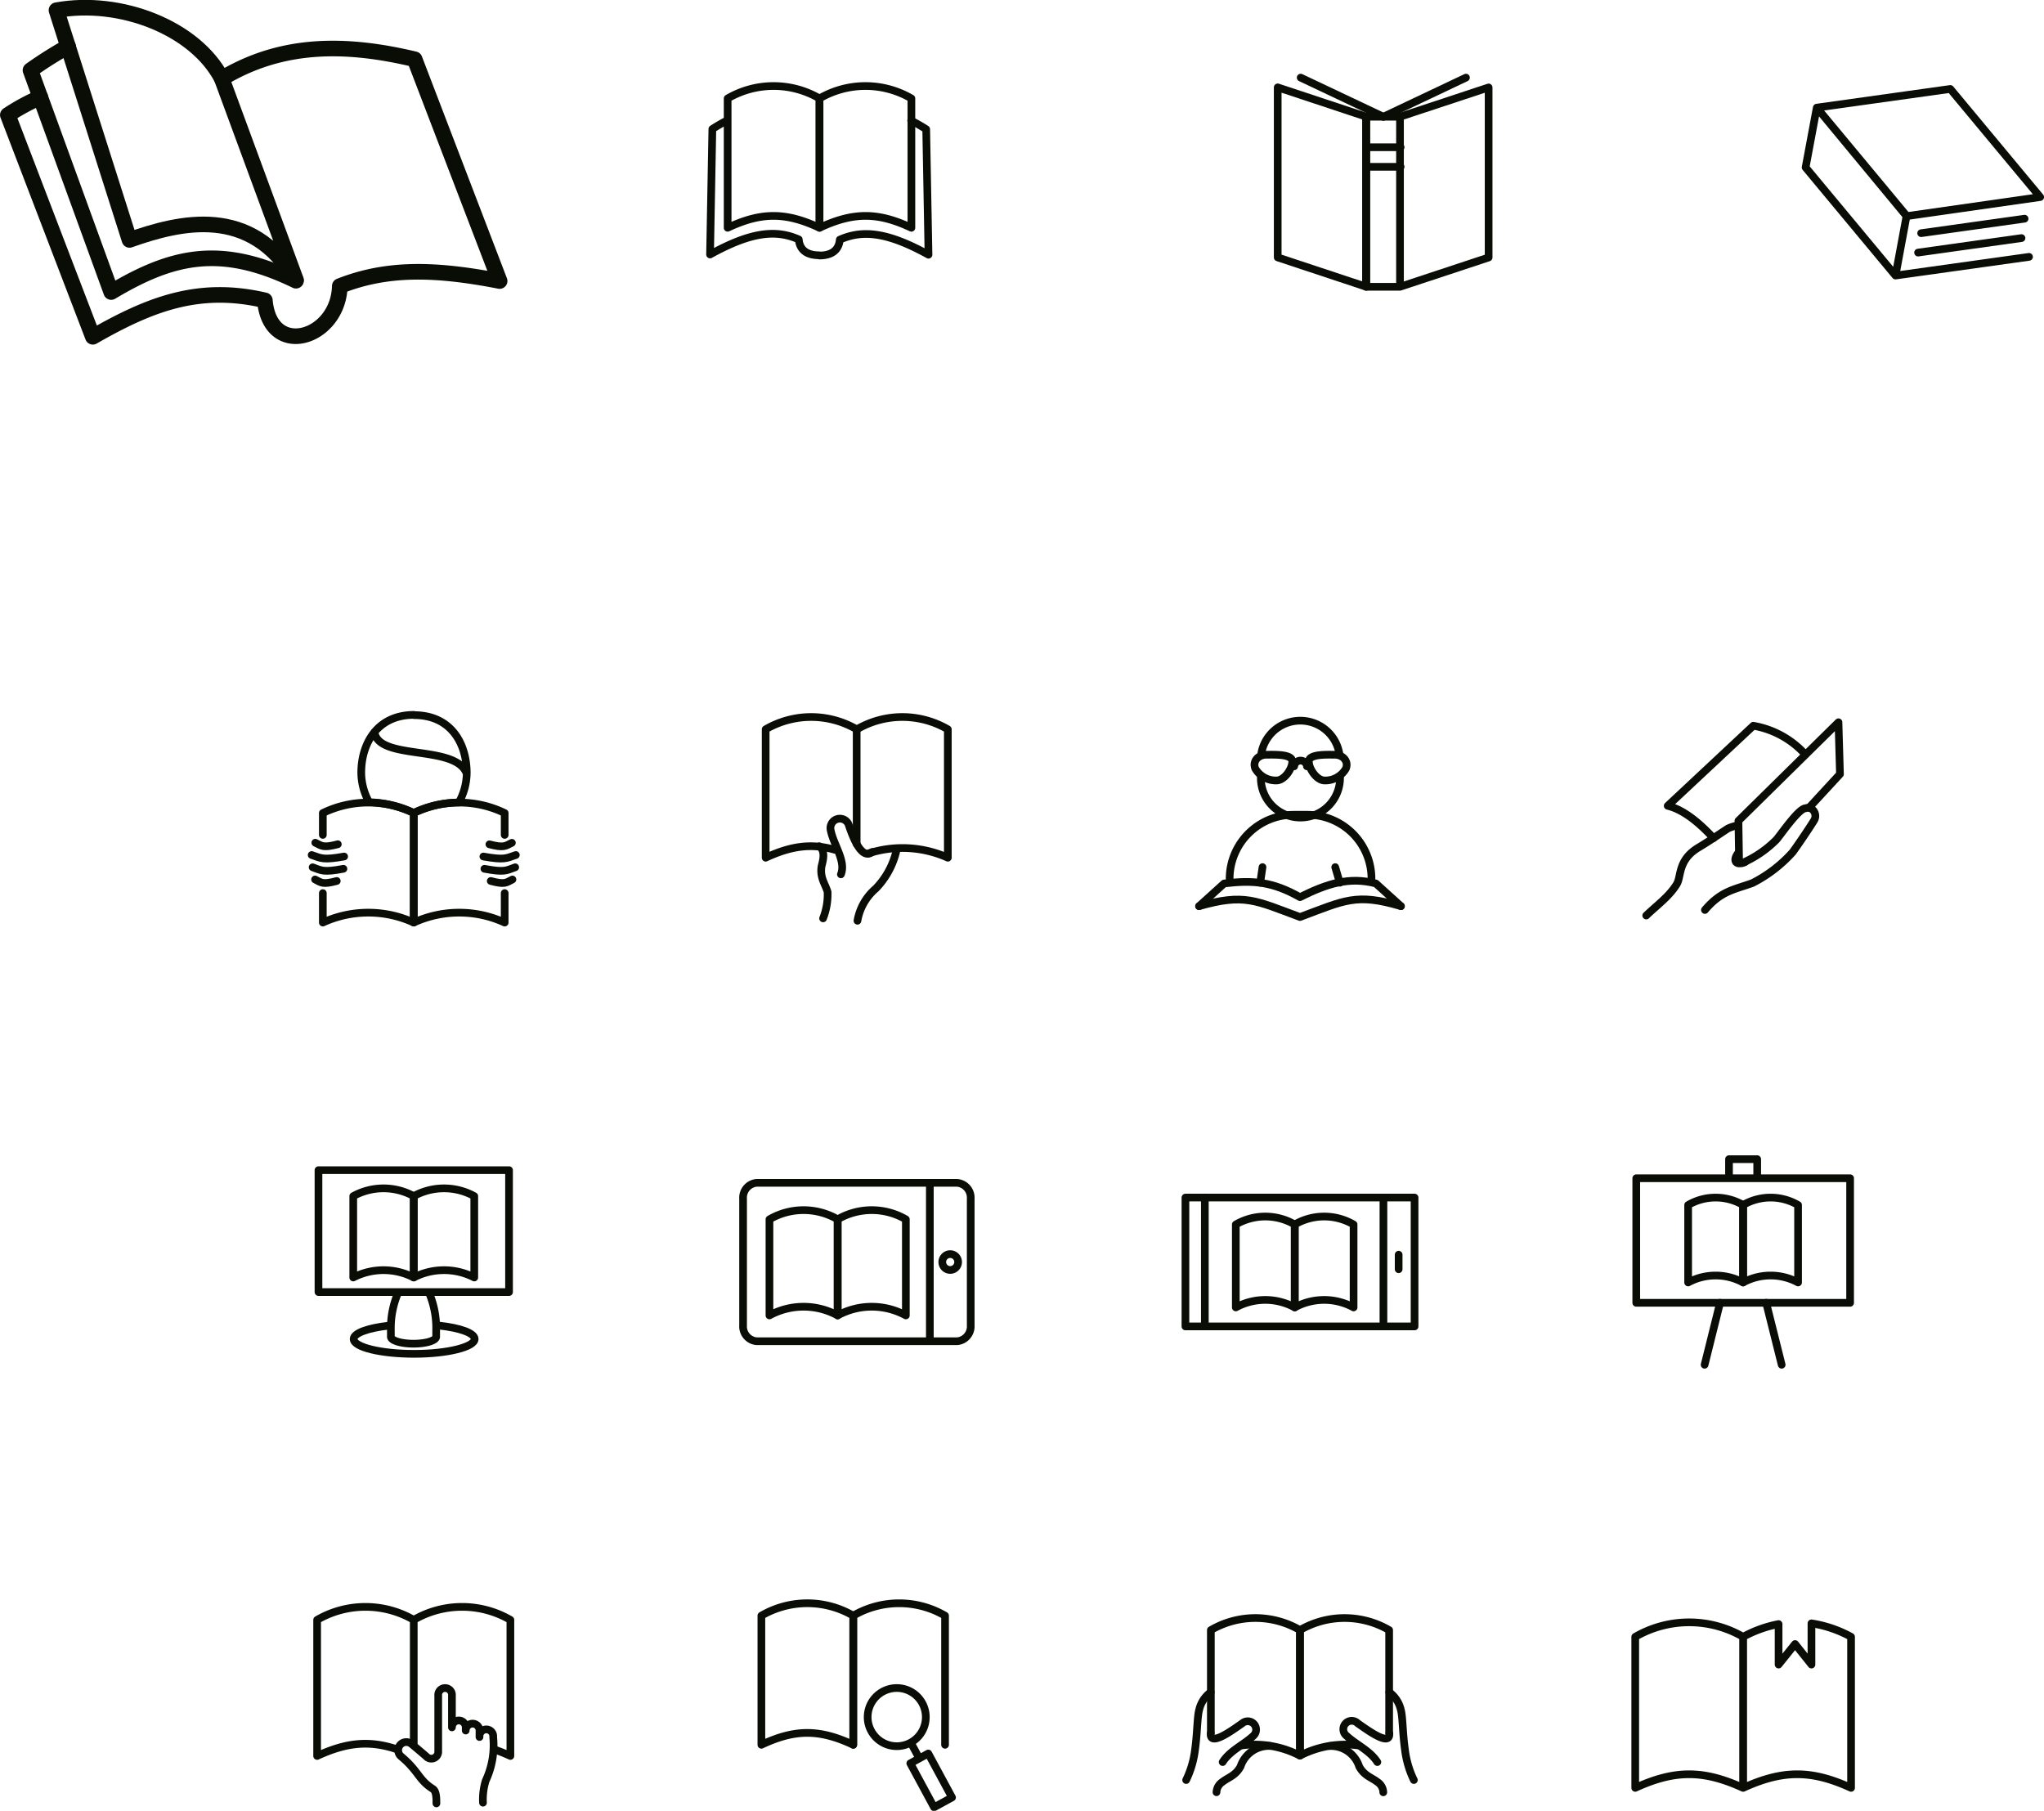 <svg xmlns="http://www.w3.org/2000/svg" viewBox="0 0 258.07 228.62"><defs><style>.cls-1,.cls-10,.cls-11,.cls-12,.cls-13,.cls-14,.cls-15,.cls-16,.cls-17,.cls-18,.cls-19,.cls-2,.cls-20,.cls-21,.cls-22,.cls-23,.cls-24,.cls-25,.cls-26,.cls-27,.cls-28,.cls-29,.cls-3,.cls-30,.cls-31,.cls-32,.cls-4,.cls-5,.cls-6,.cls-7,.cls-8,.cls-9{fill:none;stroke:#0a0c06;stroke-linecap:round;stroke-linejoin:round;}.cls-1{stroke-width:0.97px;}.cls-2{stroke-width:0.97px;}.cls-3{stroke-width:0.97px;}.cls-4{stroke-width:0.97px;}.cls-5{stroke-width:0.97px;}.cls-6{stroke-width:0.97px;}.cls-7{stroke-width:0.97px;}.cls-8{stroke-width:0.97px;}.cls-9{stroke-width:0.97px;}.cls-10{stroke-width:0.97px;}.cls-11{stroke-width:0.97px;}.cls-12{stroke-width:0.97px;}.cls-13{stroke-width:0.97px;}.cls-14{stroke-width:0.97px;}.cls-15{stroke-width:0.97px;}.cls-16{stroke-width:0.97px;}.cls-17{stroke-width:0.97px;}.cls-18{stroke-width:0.97px;}.cls-19{stroke-width:0.97px;}.cls-20{stroke-width:0.97px;}.cls-21{stroke-width:0.97px;}.cls-22{stroke-width:0.97px;}.cls-23{stroke-width:0.97px;}.cls-24{stroke-width:0.97px;}.cls-25{stroke-width:1.97px;}.cls-26{stroke-width:1.97px;}.cls-27{stroke-width:1.97px;}.cls-28{stroke-width:0.97px;}.cls-29{stroke-width:0.97px;}.cls-30{stroke-width:0.97px;}.cls-31{stroke-width:0.97px;}.cls-32{stroke-width:0.97px;}</style></defs><g id="Layer_1" data-name="Layer 1"><path class="cls-1" d="M225.61,217.37a13.59,13.59,0,0,0-13.62,0v19.07c5-2.29,8.6-2.29,13.62,0V217.37Zm0,0a15.33,15.33,0,0,1,4.48-1.61v5.11l2.08-2.59,2.07,2.59v-5.2a15.08,15.08,0,0,1,5,1.7v19.07c-5-2.29-8.6-2.29-13.62,0V217.37Z" transform="translate(-5.53 -10.71)"/><path class="cls-2" d="M46.29,123.47v3.72a13.78,13.78,0,0,1,11.48,0V113.36a13.14,13.14,0,0,0-11.48,0v2.76" transform="translate(-5.53 -10.71)"/><path class="cls-3" d="M57.81,101c4.7,0,6.65,3.64,6.65,7.31a7.81,7.81,0,0,1-1,3.72,13.61,13.61,0,0,0-5.7,1.32A13.77,13.77,0,0,0,52.14,112a7.78,7.78,0,0,1-1-3.72c0-3.67,2-7.31,6.66-7.31Zm-5,2.12c.47,3.66,10.15,1.56,11.61,5.19m-19.08,8.8c.83.41,1,.67,2.84.19" transform="translate(-5.53 -10.71)"/><path class="cls-3" d="M44.88,118.66c1.21.41,1.41.67,4.1.19" transform="translate(-5.53 -10.71)"/><path class="cls-4" d="M45,120.21c1.14.41,1.33.67,3.89.19" transform="translate(-5.53 -10.71)"/><path class="cls-5" d="M45.31,121.75c.81.41.94.67,2.74.19" transform="translate(-5.53 -10.71)"/><path class="cls-2" d="M69.25,123.47v3.72a13.78,13.78,0,0,0-11.48,0V113.36a13.14,13.14,0,0,1,11.48,0v2.76" transform="translate(-5.53 -10.71)"/><path class="cls-3" d="M70.16,117.12c-.83.41-1,.67-2.84.19" transform="translate(-5.53 -10.71)"/><path class="cls-3" d="M70.66,118.66c-1.21.41-1.41.67-4.1.19" transform="translate(-5.53 -10.71)"/><path class="cls-4" d="M70.58,120.21c-1.14.41-1.33.67-3.89.19" transform="translate(-5.53 -10.71)"/><path class="cls-5" d="M70.23,121.75c-.81.41-.94.67-2.74.19" transform="translate(-5.53 -10.71)"/><path class="cls-6" d="M111.7,121.1c.68-1.65-.94-3.75-1.29-5.57a1.19,1.19,0,0,1,2.32-.54c.52,1.53,1.61,4.33,2.92,3.29" transform="translate(-5.53 -10.71)"/><path class="cls-7" d="M118.72,118.06a10.13,10.13,0,0,1-2.61,4.83,6.91,6.91,0,0,0-2.32,4.07m-4.34-.3a8.26,8.26,0,0,0,.57-3.33c-.28-1-1-1.78-.76-3.26.2-.78.51-1.92-.29-2.52" transform="translate(-5.53 -10.71)"/><path class="cls-8" d="M113.69,117.27l0-14.48a11.41,11.41,0,0,0-11.49,0V119c3.24-1.5,5.79-1.84,8.73-1" transform="translate(-5.53 -10.71)"/><path class="cls-8" d="M113.72,102.79a11.39,11.39,0,0,1,11.48,0V119a14,14,0,0,0-10-.55" transform="translate(-5.53 -10.71)"/><path class="cls-9" d="M213.38,126.3c1.41-1.35,2.84-2.35,3.83-3.92.64-1,.09-3.09,2.83-4.7,1.65-1,2.41-1.56,3.66-2.37a5.09,5.09,0,0,1,1.33-.4m.48,4.76a13.87,13.87,0,0,0,4.27-2.91c.42-.42,2.82-4,3.72-4a.81.81,0,0,1,.8.11,1.07,1.07,0,0,1,.26,1.44c-.61,1-2.13,3.23-2.7,4a17.36,17.36,0,0,1-5.07,3.89c-2.28.84-3.92.95-6,3.4" transform="translate(-5.53 -10.71)"/><path class="cls-10" d="M225.1,119.34l-.08-5,12.63-12.44.19,6.55-3.92,4.25M233.5,106a11.48,11.48,0,0,0-6.6-3.66l-10.81,10.11c2.49.6,4.76,3,5.79,4.08" transform="translate(-5.53 -10.71)"/><path class="cls-9" d="M225.85,119.56c-1.37.54-1.52-.37-.83-1.19" transform="translate(-5.53 -10.71)"/><path class="cls-11" d="M45.74,158.45H69.8v15.39H45.74V158.45Zm10.09,15.39a11.35,11.35,0,0,0-.95,4.81c0,.28,0,.56,0,.83h0c0,.48,1.28.88,2.86.88s2.86-.4,2.86-.88h0c0-.27,0-.55,0-.83a11.36,11.36,0,0,0-.94-4.81" transform="translate(-5.53 -10.71)"/><path class="cls-11" d="M61,178.08c2.63.29,4.46.94,4.46,1.69,0,1-3.42,1.87-7.64,1.87s-7.64-.84-7.64-1.87c0-.75,1.83-1.4,4.46-1.69" transform="translate(-5.53 -10.71)"/><path class="cls-12" d="M57.77,161.73a7.92,7.92,0,0,0-7.64,0V172a8.37,8.37,0,0,1,7.64,0V161.73Z" transform="translate(-5.53 -10.71)"/><path class="cls-12" d="M57.77,161.73a7.92,7.92,0,0,1,7.64,0V172a8.37,8.37,0,0,0-7.64,0V161.73Z" transform="translate(-5.53 -10.71)"/><path class="cls-13" d="M101.06,160.05h25.31a1.88,1.88,0,0,1,1.72,2v16a1.88,1.88,0,0,1-1.72,2H101.06a1.88,1.88,0,0,1-1.71-2v-16a1.88,1.88,0,0,1,1.71-2Zm21.87,0v20m2.57-11a1,1,0,1,1-1,1,1,1,0,0,1,1-1Z" transform="translate(-5.53 -10.71)"/><path class="cls-14" d="M111.29,164.66a8.55,8.55,0,0,0-8.61,0v12.13a9,9,0,0,1,8.61,0V164.66Z" transform="translate(-5.53 -10.71)"/><path class="cls-14" d="M111.29,164.66a8.55,8.55,0,0,1,8.61,0v12.13a9,9,0,0,0-8.61,0V164.66Z" transform="translate(-5.53 -10.71)"/><path class="cls-15" d="M155.2,178.18V161.91h28.93v16.27Zm25,0V161.91" transform="translate(-5.53 -10.71)"/><line class="cls-16" x1="176.59" y1="160.25" x2="176.59" y2="158.41"/><line class="cls-15" x1="152.12" y1="167.47" x2="152.12" y2="151.19"/><path class="cls-16" d="M169,165.31a7.39,7.39,0,0,0-7.44,0v10.47a7.79,7.79,0,0,1,7.44,0V165.31Z" transform="translate(-5.53 -10.71)"/><path class="cls-16" d="M169,165.31a7.37,7.37,0,0,1,7.43,0v10.47a7.77,7.77,0,0,0-7.43,0V165.31Z" transform="translate(-5.53 -10.71)"/><path class="cls-17" d="M212.12,159.47h27V175.2h-27V159.47Zm11.71,0h3.56v-2.41h-3.56v2.41Z" transform="translate(-5.53 -10.71)"/><line class="cls-18" x1="215.22" y1="172.31" x2="217.17" y2="164.48"/><line class="cls-18" x1="224.95" y1="172.31" x2="222.99" y2="164.48"/><path class="cls-19" d="M225.61,162.85a6.89,6.89,0,0,0-6.94,0v9.78a7.3,7.3,0,0,1,6.94,0v-9.78Z" transform="translate(-5.53 -10.71)"/><path class="cls-19" d="M225.61,162.85a6.89,6.89,0,0,1,6.94,0v9.78a7.3,7.3,0,0,0-6.94,0v-9.78Z" transform="translate(-5.53 -10.71)"/><path class="cls-20" d="M60.63,238.4c0-.66,0-1.54-.45-1.83-1.82-1.14-1.76-2.22-4-4.09a1,1,0,1,1,1.3-1.59c.44.36,1.2,1,1.86,1.57a.87.87,0,0,0,1.52-.57V224.8a.87.87,0,1,1,1.73,0v4a.87.87,0,1,1,1.74,0v.4a.87.87,0,0,1,1.74,0v.82a.87.87,0,1,1,1.73,0,10.57,10.57,0,0,1-.94,5.5,8,8,0,0,0-.35,2.79" transform="translate(-5.53 -10.71)"/><path class="cls-19" d="M57.77,215.23a12.15,12.15,0,0,0-12.2,0v17.18c3.75-1.73,6.63-2,10.11-.83" transform="translate(-5.53 -10.71)"/><path class="cls-19" d="M57.77,230.81V215.23a12.15,12.15,0,0,1,12.2,0v17.18q-1.05-.48-2-.81" transform="translate(-5.53 -10.71)"/><path class="cls-21" d="M113.26,214.7a11.51,11.51,0,0,0-11.6,0V231c4.25-2,7.32-2,11.6,0V214.7Z" transform="translate(-5.53 -10.71)"/><path class="cls-21" d="M113.26,231V214.7a11.5,11.5,0,0,1,11.59,0V231" transform="translate(-5.53 -10.71)"/><path class="cls-22" d="M117,224.28a3.67,3.67,0,1,1-1.46,5,3.66,3.66,0,0,1,1.46-5Zm3.52,6.44,1.08,2m-1.13.62,2.26-1.24,3,5.55-2.27,1.24-3-5.55Z" transform="translate(-5.53 -10.71)"/><path class="cls-17" d="M179.43,233.18c-.93-1.44-2.65-2.18-3.86-3.29a1.06,1.06,0,1,1,1.37-1.61c1.18.81,4.16,3.05,4,1.27m0-5.19a3.83,3.83,0,0,1,1.45,2.2c.26.93.22,2.9.52,5a12.11,12.11,0,0,0,1.13,3.89M180.18,237a1.63,1.63,0,0,0-.78-1.33c-.72-.56-1.62-.76-2.26-1.92a3.75,3.75,0,0,0-3.75-2.59" transform="translate(-5.53 -10.71)"/><path class="cls-3" d="M176.94,231.07a12.52,12.52,0,0,0-7.28,1.3V216.52a11.17,11.17,0,0,1,11.26,0v13" transform="translate(-5.53 -10.71)"/><path class="cls-17" d="M159.9,233.18c.92-1.44,2.65-2.18,3.85-3.29a1.05,1.05,0,0,0-1.36-1.61c-1.18.81-4.16,3.05-4,1.27m0-5.19a3.83,3.83,0,0,0-1.45,2.2c-.26.93-.23,2.9-.52,5a12.11,12.11,0,0,1-1.13,3.89m3.83,1.54a1.66,1.66,0,0,1,.79-1.33c.72-.56,1.62-.76,2.25-1.92a3.77,3.77,0,0,1,3.76-2.59" transform="translate(-5.53 -10.71)"/><path class="cls-3" d="M162.39,231.07a12.47,12.47,0,0,1,7.27,1.3V216.52a11.15,11.15,0,0,0-11.25,0v13" transform="translate(-5.53 -10.71)"/><path class="cls-23" d="M168.93,107.46a.81.81,0,0,1,1.61,0" transform="translate(-5.53 -10.71)"/><path class="cls-14" d="M165.4,106c1,0,3.29-.11,3.29.84s-1,2.41-2,2.41a3,3,0,0,1-2.67-1.5c-.38-.91.36-1.75,1.39-1.75Z" transform="translate(-5.53 -10.71)"/><path class="cls-14" d="M174.07,106c-1,0-3.29-.11-3.29.84s1,2.41,2,2.41a3,3,0,0,0,2.68-1.5c.37-.91-.36-1.75-1.4-1.75Z" transform="translate(-5.53 -10.71)"/><path class="cls-17" d="M182.41,125.12c-5.69-1.68-7.12-.72-12.75,1.37-5.62-2.09-7-3-12.74-1.37" transform="translate(-5.53 -10.71)"/><path class="cls-11" d="M156.92,125.12l3.17-2.87c3.7-.44,6.12-.22,9.57,1.73,3.51-1.75,6.25-2.59,9.58-1.73l3.17,2.87" transform="translate(-5.53 -10.71)"/><path class="cls-9" d="M174.72,108.93a5,5,0,0,1-10,0m.07-3.15a5,5,0,0,1,9.83,0" transform="translate(-5.53 -10.71)"/><path class="cls-20" d="M160.78,121.64a8.09,8.09,0,0,1,8.06-8.06h1.79a8.08,8.08,0,0,1,8.06,8.06" transform="translate(-5.53 -10.71)"/><line class="cls-17" x1="159.11" y1="111.45" x2="159.4" y2="109.48"/><line class="cls-24" x1="169.16" y1="111.45" x2="168.58" y2="109.48"/></g><g id="Layer_2" data-name="Layer 2"><path class="cls-25" d="M14.13,16.58a50.77,50.77,0,0,0-4.75,3l10.19,28c7.81-4.67,13.9-6,23.33-1.43" transform="translate(-5.53 -10.71)"/><path class="cls-26" d="M33.53,20.63c7.61-4.59,15.68-4.5,24.35-2.44l10.73,28c-8.18-1.59-14.22-1.71-20.18.64-.17,6.67-8.81,9.27-9.46,1.8-8.33-1.94-14.48.45-21.72,4.6q-5.37-14-10.73-28A26.68,26.68,0,0,1,10.63,23" transform="translate(-5.53 -10.71)"/><path class="cls-27" d="M42.9,46.06,33.53,20.63C30.19,14.22,20.72,10.54,12.66,12l9.22,29c6.35-2.24,15.33-4.49,21,5.06" transform="translate(-5.53 -10.71)"/></g><g id="Layer_3" data-name="Layer 3"><path class="cls-28" d="M109,23.14a11.51,11.51,0,0,0-11.6,0V39.47c4.25-2,7.32-2,11.6,0V23.14ZM97.37,25.9A20.5,20.5,0,0,0,95.47,27l-.29,15.84c5.11-2.82,8.27-3.2,11.2-1.9.16,1.75,1.63,2,2.59,2m11.6-17a20.5,20.5,0,0,1,1.9,1.09l.29,15.84c-5.11-2.82-8.27-3.2-11.2-1.9-.16,1.75-1.63,2-2.59,2" transform="translate(-5.53 -10.71)"/><path class="cls-28" d="M109,23.14a11.51,11.51,0,0,1,11.6,0V39.47c-4.25-2-7.32-2-11.6,0V23.14Z" transform="translate(-5.53 -10.71)"/></g><g id="Layer_4" data-name="Layer 4"><path class="cls-29" d="M178,25.45h4.29V46.92H178V25.45Zm15.48-3.7-11.19,3.7V46.92l11.19-3.7V21.75Z" transform="translate(-5.53 -10.71)"/><line class="cls-30" x1="174.66" y1="14.74" x2="185.09" y2="9.8"/><polygon class="cls-29" points="161.32 11.03 172.51 14.74 172.51 36.21 161.32 32.5 161.32 11.03 161.32 11.03"/><line class="cls-30" x1="174.66" y1="14.74" x2="164.22" y2="9.8"/><path class="cls-29" d="M178.37,29.3h4m-4,2.47h4" transform="translate(-5.53 -10.71)"/></g><g id="Layer_5" data-name="Layer 5"><path class="cls-31" d="M234.91,24.3l16.86-2.36,11.35,13.65L246.25,38,234.91,24.3Zm0,0-1.41,7.55L244.85,45.5l1.4-7.55L234.91,24.3Zm26.8,18.84L244.85,45.5,233.5,31.85" transform="translate(-5.53 -10.71)"/><path class="cls-32" d="M248.09,40.15l13.06-1.83M247.7,42.6l13.06-1.83" transform="translate(-5.53 -10.71)"/></g></svg>